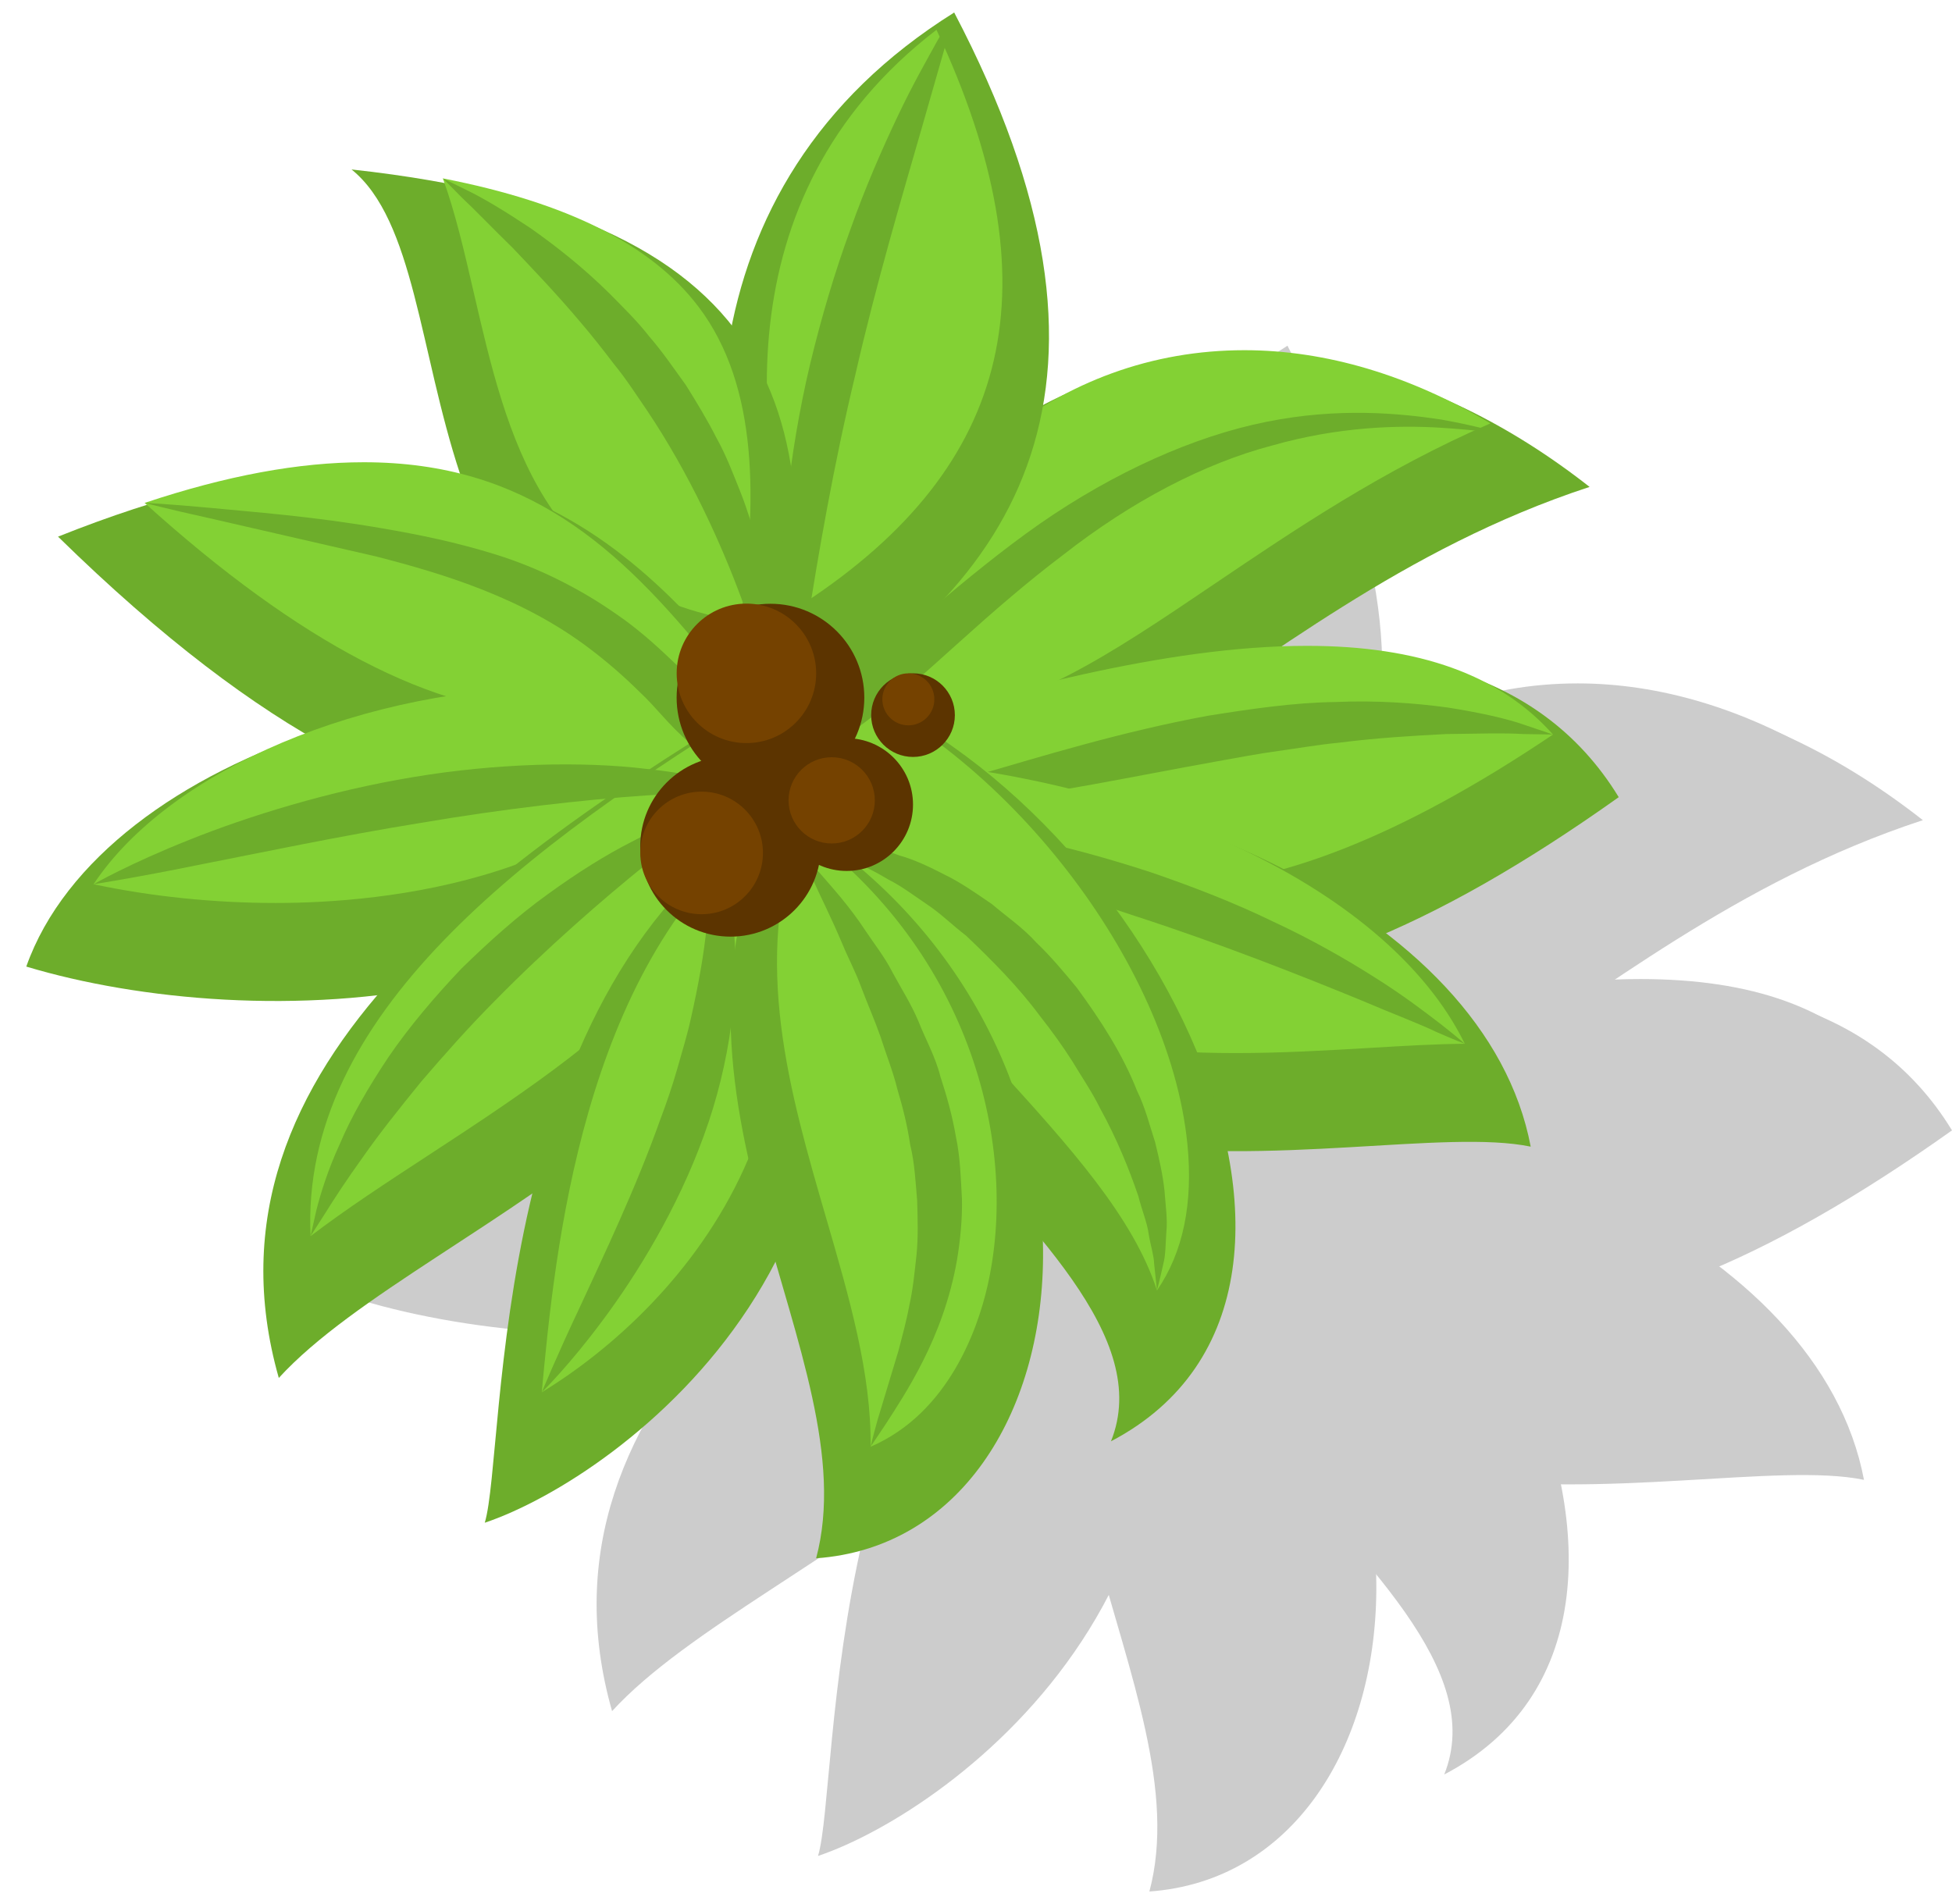 <svg width="41" height="40" viewBox="0 0 41 40" fill="none" xmlns="http://www.w3.org/2000/svg">
<g opacity="0.2">
<path d="M23.221 23.002C25.85 14.533 33.583 11.889 40.388 17.23C32.5 19.817 29.098 26.709 23.221 23.002Z" fill="black"/>
<path d="M26.571 22.014C25.859 22.014 25.144 21.834 24.403 21.465C26.026 16.997 29.249 14.357 33.138 14.357C34.849 14.357 36.61 14.883 38.305 15.895C36.053 16.87 34.19 18.13 32.507 19.268C30.328 20.741 28.446 22.014 26.571 22.014Z" fill="black"/>
<path d="M23.221 23.002C28.325 21.614 37.598 18.174 41 23.747C33.113 29.355 28.17 28.873 23.221 23.002Z" fill="black"/>
<path d="M31.466 25.631C29.211 25.631 27.13 24.608 25 22.43C25.068 22.41 25.137 22.39 25.206 22.37C27.984 21.568 31.441 20.568 34.453 20.568C36.804 20.568 38.504 21.178 39.619 22.431C36.422 24.584 33.748 25.631 31.466 25.631Z" fill="black"/>
<path d="M39.62 22.431C39.62 22.431 39.392 22.427 38.993 22.422C38.592 22.395 38.032 22.413 37.372 22.422C36.705 22.456 35.935 22.5 35.112 22.604C34.7 22.642 34.278 22.718 33.847 22.777C33.416 22.834 32.979 22.921 32.543 22.997C30.796 23.311 29.03 23.689 27.662 23.825C26.981 23.901 26.402 23.901 26.002 23.884C25.603 23.84 25.375 23.814 25.375 23.814C25.375 23.814 25.597 23.768 25.986 23.689C26.371 23.599 26.911 23.46 27.556 23.273C28.844 22.901 30.569 22.366 32.37 22.037C33.273 21.893 34.183 21.759 35.048 21.747C35.91 21.71 36.72 21.77 37.402 21.863C38.09 21.971 38.653 22.098 39.025 22.23C39.404 22.358 39.62 22.431 39.62 22.431Z" fill="black"/>
<path d="M23.221 23.002C30.954 22.852 38.223 26.174 39.151 31.089C35.598 30.351 24.399 34.297 23.221 23.002Z" fill="black"/>
<path d="M32.96 29.123C29.235 29.123 25.351 28.355 24.346 22.898C30.655 23.053 36.125 25.567 37.767 28.928C37.166 28.932 36.484 28.972 35.75 29.016C34.852 29.069 33.922 29.123 32.96 29.123Z" fill="black"/>
<path d="M37.767 28.928C37.767 28.928 37.545 28.845 37.168 28.679C36.796 28.499 36.249 28.297 35.611 28.023C34.323 27.494 32.611 26.817 30.86 26.25C29.118 25.657 27.342 25.162 25.997 24.794C24.642 24.428 23.738 24.184 23.738 24.184C23.738 24.184 24.683 24.121 26.096 24.242C26.8 24.309 27.622 24.418 28.488 24.604C29.357 24.778 30.27 25.031 31.169 25.324C32.064 25.63 32.947 25.974 33.745 26.363C34.549 26.736 35.269 27.149 35.868 27.529C36.469 27.905 36.942 28.269 37.266 28.518C37.589 28.771 37.767 28.928 37.767 28.928Z" fill="black"/>
<path d="M23.37 22.21C28.479 19.325 31.108 15.024 27.042 7.263C21.211 10.909 21.43 17.314 23.37 22.21Z" fill="black"/>
<path d="M23.885 19.672C22.893 16.602 22.051 11.175 26.67 7.626C29.174 12.989 28.302 16.77 23.885 19.672Z" fill="black"/>
<path d="M14.384 10.559C23.822 11.591 24.399 16.047 23.371 22.21C14.839 21.614 17.013 12.684 14.384 10.559Z" fill="black"/>
<path d="M22.549 20.052C18.39 19.379 17.657 16.201 16.945 13.12C16.752 12.286 16.565 11.473 16.302 10.748C18.924 11.258 20.688 12.146 21.669 13.441C22.948 15.129 22.903 17.568 22.549 20.052Z" fill="black"/>
<path d="M23.37 22.21C20.282 18.212 17.034 14.756 8.219 18.274C17.035 26.914 21.181 23.721 23.37 22.21Z" fill="black"/>
<path d="M18.548 21.995C16.148 21.995 13.289 20.506 10.038 17.564C11.761 16.991 13.277 16.71 14.641 16.71C18.051 16.71 19.996 18.478 21.954 20.907C21.07 21.469 19.99 21.995 18.548 21.995Z" fill="black"/>
<path d="M23.37 22.21C17.344 20.221 9.149 22.785 7.552 27.306C12.297 28.733 21.2 28.529 23.37 22.21Z" fill="black"/>
<path d="M12.793 25.97C11.486 25.97 10.163 25.832 8.965 25.576C10.553 23.183 14.626 21.422 18.896 21.422C19.998 21.422 21.048 21.538 22.034 21.767C20.034 25.538 14.991 25.97 12.795 25.97C12.793 25.97 12.793 25.97 12.793 25.97Z" fill="black"/>
<path d="M23.898 21.141C17.653 24.862 10.969 29.315 12.856 35.948C15.98 32.529 25.812 29.792 23.898 21.141Z" fill="black"/>
<path d="M13.523 32.969C13.305 28.352 17.952 24.832 23.146 21.652C23.453 26.395 19.502 28.978 15.981 31.281C15.107 31.853 14.261 32.405 13.523 32.969Z" fill="black"/>
<path d="M23.898 21.141C19.973 27.956 32.083 32.919 30.335 37.279C36.475 34.062 30.761 23.142 23.898 21.141Z" fill="black"/>
<path d="M31.301 34.11C30.808 32.568 29.438 31.061 28.017 29.495C25.669 26.912 23.247 24.245 24.398 21.267C28.071 22.767 31.557 27.198 31.94 31.032C32.064 32.283 31.85 33.312 31.301 34.11Z" fill="black"/>
<path d="M23.807 24.71C23.807 24.71 24.015 24.704 24.379 24.694C24.56 24.681 24.78 24.71 25.039 24.758C25.304 24.79 25.594 24.858 25.892 24.972C26.205 25.059 26.518 25.209 26.847 25.378C27.181 25.54 27.499 25.765 27.832 25.992C28.136 26.251 28.486 26.488 28.768 26.802C29.073 27.094 29.348 27.422 29.619 27.752C30.125 28.44 30.588 29.164 30.881 29.912C31.058 30.271 31.149 30.652 31.263 30.998C31.35 31.355 31.426 31.695 31.459 32.014C31.482 32.334 31.527 32.621 31.498 32.885C31.48 33.145 31.484 33.367 31.435 33.549C31.355 33.913 31.301 34.108 31.301 34.108C31.301 34.108 31.279 33.904 31.241 33.544C31.236 33.368 31.163 33.156 31.126 32.918C31.094 32.678 30.981 32.418 30.911 32.132C30.719 31.568 30.461 30.927 30.104 30.279C29.942 29.948 29.726 29.633 29.527 29.302C29.321 28.976 29.089 28.657 28.847 28.349C28.379 27.717 27.824 27.163 27.292 26.657C27.003 26.436 26.747 26.18 26.466 25.996C26.188 25.808 25.93 25.613 25.666 25.481C25.408 25.327 25.17 25.202 24.947 25.117C24.728 25.02 24.53 24.924 24.351 24.884C24.005 24.773 23.807 24.71 23.807 24.71Z" fill="black"/>
<path d="M23.37 24.032C17.182 27.645 17.649 37.445 17.182 38.99C20.027 38.032 27.042 32.904 23.37 24.032Z" fill="black"/>
<path d="M18.379 36.251C18.656 33.273 19.222 27.433 22.887 24.466C23.696 27.012 23.608 29.392 22.626 31.553C21.628 33.749 19.866 35.342 18.379 36.251Z" fill="black"/>
<path d="M23.37 24.032C20.282 29.965 25.26 35.553 24.142 39.737C30.143 39.309 31.109 28.544 23.37 24.032Z" fill="black"/>
<path d="M25.286 37.394C25.305 35.862 24.84 34.263 24.354 32.593C23.581 29.934 22.784 27.195 23.8 24.392C27.426 27.014 28.412 31.13 27.735 34.044C27.538 34.892 26.935 36.684 25.286 37.394Z" fill="black"/>
<path d="M27.042 7.263C27.042 7.263 26.986 7.509 26.865 7.928C26.746 8.345 26.575 8.942 26.37 9.657C25.96 11.083 25.401 12.963 24.967 14.867C24.51 16.767 24.177 18.695 23.951 20.157C23.836 20.892 23.741 21.505 23.674 21.933C23.611 22.364 23.562 22.61 23.562 22.61C23.562 22.61 23.525 22.363 23.484 21.927C23.455 21.492 23.388 20.866 23.392 20.116C23.371 18.616 23.552 16.601 24.017 14.645C24.252 13.668 24.537 12.705 24.861 11.823C25.174 10.938 25.527 10.134 25.848 9.457C26.168 8.779 26.481 8.235 26.69 7.854C26.907 7.475 27.042 7.263 27.042 7.263Z" fill="black"/>
<path d="M16.303 10.748C16.303 10.748 16.491 10.841 16.821 11.004C17.15 11.162 17.599 11.431 18.131 11.786C18.649 12.149 19.236 12.605 19.803 13.167C20.082 13.451 20.38 13.739 20.639 14.072C20.915 14.389 21.156 14.745 21.407 15.091C21.634 15.454 21.857 15.821 22.048 16.198C22.254 16.566 22.4 16.958 22.549 17.328C22.843 18.074 23.004 18.805 23.114 19.43C23.217 20.056 23.248 20.582 23.256 20.951C23.253 21.319 23.251 21.529 23.251 21.529C23.251 21.529 23.183 21.331 23.065 20.983C22.95 20.637 22.781 20.149 22.573 19.573C22.148 18.422 21.485 16.957 20.595 15.63C20.369 15.301 20.154 14.963 19.903 14.658C19.664 14.344 19.424 14.037 19.177 13.751C18.69 13.172 18.197 12.659 17.773 12.213C17.337 11.787 16.978 11.409 16.709 11.159C16.45 10.899 16.303 10.748 16.303 10.748Z" fill="black"/>
<path d="M10.038 17.564C10.038 17.564 10.54 17.587 11.412 17.669C12.284 17.756 13.534 17.841 15.026 18.099C15.772 18.227 16.584 18.39 17.431 18.654C18.277 18.922 19.146 19.34 19.952 19.906C20.359 20.183 20.735 20.514 21.097 20.86C21.456 21.188 21.814 21.633 22.097 21.863C22.411 22.117 22.733 22.211 23.102 22.158C23.474 22.105 23.882 21.894 24.27 21.641C25.052 21.122 25.786 20.439 26.544 19.811C27.298 19.174 28.058 18.55 28.842 18.002C30.414 16.912 32.09 16.163 33.599 15.862C35.112 15.556 36.4 15.683 37.266 15.813C38.135 15.968 38.61 16.128 38.61 16.128C38.61 16.128 38.115 16.038 37.247 15.985C36.383 15.933 35.129 15.958 33.718 16.36C32.301 16.732 30.767 17.53 29.323 18.663C28.59 19.216 27.869 19.841 27.141 20.497C26.41 21.152 25.674 21.834 24.799 22.436C24.356 22.727 23.866 23.015 23.249 23.117C22.629 23.239 21.924 22.997 21.49 22.613C21.023 22.206 20.787 21.864 20.437 21.539C20.108 21.213 19.765 20.915 19.411 20.646C17.998 19.563 16.336 19.061 14.903 18.691C13.445 18.355 12.23 18.077 11.38 17.882C10.523 17.694 10.038 17.564 10.038 17.564Z" fill="black"/>
<path d="M8.965 25.576C8.965 25.576 9.738 25.134 10.977 24.643C12.21 24.148 13.914 23.617 15.675 23.326C17.434 23.031 19.238 22.991 20.568 23.152C21.234 23.221 21.782 23.335 22.16 23.427C22.536 23.529 22.751 23.587 22.751 23.587C22.751 23.587 22.529 23.599 22.141 23.619C21.755 23.637 21.207 23.665 20.556 23.712C19.253 23.8 17.538 23.997 15.834 24.288C14.127 24.564 12.426 24.924 11.135 25.177C9.85 25.439 8.965 25.576 8.965 25.576Z" fill="black"/>
<path d="M13.523 32.969C13.523 32.969 13.567 32.77 13.645 32.425C13.73 32.09 13.882 31.585 14.138 31.032C14.376 30.465 14.735 29.843 15.162 29.204C15.595 28.57 16.126 27.945 16.689 27.351C17.274 26.779 17.882 26.233 18.504 25.787C19.122 25.337 19.727 24.959 20.271 24.683C21.351 24.113 22.142 23.902 22.142 23.902C22.142 23.902 21.517 24.402 20.579 25.152C19.655 25.897 18.475 26.924 17.385 28.035C16.836 28.587 16.321 29.17 15.846 29.724C15.386 30.289 14.96 30.825 14.623 31.308C14.276 31.79 14.013 32.196 13.823 32.501C13.632 32.798 13.523 32.969 13.523 32.969Z" fill="black"/>
<path d="M18.379 36.251C18.379 36.251 18.686 35.504 19.188 34.441C19.682 33.37 20.353 31.97 20.865 30.529C21 30.172 21.123 29.811 21.226 29.451C21.328 29.09 21.437 28.738 21.513 28.389C21.67 27.694 21.788 27.034 21.843 26.459C21.91 25.884 21.929 25.393 21.937 25.049C21.948 24.7 21.955 24.5 21.955 24.5C21.955 24.5 22.019 24.689 22.13 25.023C22.231 25.358 22.357 25.852 22.404 26.459C22.545 27.672 22.344 29.335 21.783 30.86C21.23 32.391 20.382 33.767 19.668 34.725C18.954 35.691 18.379 36.251 18.379 36.251Z" fill="black"/>
<path d="M25.286 37.394C25.286 37.394 25.333 37.185 25.433 36.83C25.539 36.48 25.69 35.978 25.871 35.379C25.948 35.081 26.037 34.761 26.1 34.422C26.177 34.086 26.21 33.724 26.251 33.358C26.288 32.987 26.275 32.606 26.264 32.219C26.23 31.834 26.213 31.439 26.118 31.05C26.06 30.657 25.965 30.27 25.851 29.892C25.758 29.509 25.609 29.143 25.495 28.781C25.369 28.422 25.217 28.082 25.094 27.752C24.973 27.419 24.813 27.123 24.695 26.835C24.454 26.261 24.214 25.797 24.065 25.457C23.918 25.116 23.834 24.922 23.834 24.922C23.834 24.922 23.977 25.078 24.228 25.352C24.47 25.633 24.833 26.026 25.183 26.559C25.359 26.826 25.579 27.098 25.746 27.427C25.92 27.751 26.132 28.08 26.29 28.453C26.437 28.83 26.648 29.198 26.752 29.616C26.886 30.024 27.004 30.445 27.078 30.881C27.17 31.311 27.181 31.76 27.205 32.193C27.213 32.631 27.169 33.059 27.101 33.469C26.959 34.288 26.68 35.01 26.39 35.584C26.101 36.162 25.808 36.599 25.609 36.91C25.404 37.217 25.286 37.394 25.286 37.394Z" fill="black"/>
<path d="M25.154 21.656C25.154 22.745 24.271 23.627 23.183 23.627C22.094 23.627 21.212 22.745 21.212 21.656C21.212 20.567 22.094 19.684 23.183 19.684C24.272 19.683 25.154 20.567 25.154 21.656Z" fill="black"/>
<path d="M23.389 23.902C23.389 23.133 24.013 22.509 24.783 22.509C25.553 22.509 26.177 23.133 26.177 23.902C26.177 24.672 25.553 25.297 24.783 25.297C24.014 25.297 23.389 24.672 23.389 23.902Z" fill="black"/>
<path d="M24.242 24.779C24.242 25.828 23.393 26.677 22.345 26.677C21.297 26.677 20.448 25.828 20.448 24.779C20.448 23.732 21.297 22.883 22.345 22.883C23.393 22.883 24.242 23.733 24.242 24.779Z" fill="black"/>
<path d="M26.177 22.902C26.662 22.902 27.056 22.509 27.056 22.023C27.056 21.538 26.662 21.145 26.177 21.145C25.692 21.145 25.298 21.538 25.298 22.023C25.298 22.509 25.692 22.902 26.177 22.902Z" fill="black"/>
<path d="M24.143 21.146C24.143 21.955 23.487 22.611 22.678 22.611C21.869 22.611 21.213 21.956 21.213 21.146C21.213 20.336 21.869 19.68 22.678 19.68C23.487 19.68 24.143 20.336 24.143 21.146Z" fill="black"/>
<path d="M21.737 26.206C22.448 26.206 23.025 25.63 23.025 24.919C23.025 24.207 22.448 23.631 21.737 23.631C21.026 23.631 20.449 24.207 20.449 24.919C20.449 25.63 21.026 26.206 21.737 26.206Z" fill="black"/>
<path d="M25.375 23.814C25.375 24.314 24.969 24.72 24.469 24.72C23.969 24.72 23.563 24.314 23.563 23.814C23.563 23.314 23.969 22.907 24.469 22.907C24.969 22.907 25.375 23.314 25.375 23.814Z" fill="black"/>
<path d="M26.625 21.692C26.625 21.994 26.381 22.238 26.079 22.238C25.777 22.238 25.533 21.992 25.533 21.692C25.533 21.39 25.778 21.146 26.079 21.146C26.381 21.146 26.625 21.39 26.625 21.692Z" fill="black"/>
</g>
<path d="M16.221 16.002C18.85 7.532 26.583 4.889 33.388 10.229C25.5 12.816 22.098 19.709 16.221 16.002Z" fill="#6DAD2B"/>
<path d="M19.571 15.014C18.859 15.014 18.144 14.834 17.403 14.466C19.026 9.998 22.249 7.357 26.138 7.357C27.849 7.357 29.61 7.883 31.305 8.894C29.053 9.87 27.19 11.13 25.507 12.268C23.328 13.742 21.446 15.014 19.571 15.014Z" fill="#83D134"/>
<path d="M16.221 16.002C21.325 14.614 30.598 11.175 34 16.747C26.113 22.355 21.17 21.873 16.221 16.002Z" fill="#6DAD2B"/>
<path d="M24.466 18.631C22.211 18.631 20.13 17.608 18 15.43C18.068 15.409 18.137 15.39 18.206 15.37C20.984 14.568 24.441 13.568 27.453 13.568C29.804 13.568 31.504 14.178 32.619 15.431C29.422 17.584 26.748 18.631 24.466 18.631Z" fill="#83D134"/>
<path d="M32.62 15.431C32.62 15.431 32.392 15.428 31.993 15.421C31.592 15.395 31.032 15.414 30.372 15.421C29.705 15.456 28.935 15.499 28.112 15.604C27.7 15.643 27.278 15.717 26.847 15.777C26.416 15.835 25.979 15.921 25.543 15.998C23.796 16.311 22.03 16.689 20.662 16.825C19.981 16.901 19.402 16.901 19.002 16.884C18.603 16.84 18.375 16.814 18.375 16.814C18.375 16.814 18.597 16.768 18.986 16.689C19.371 16.599 19.911 16.46 20.556 16.273C21.844 15.9 23.569 15.367 25.37 15.037C26.273 14.893 27.183 14.759 28.048 14.748C28.91 14.71 29.72 14.77 30.402 14.863C31.09 14.971 31.653 15.098 32.025 15.23C32.404 15.358 32.62 15.431 32.62 15.431Z" fill="#6DAD2B"/>
<path d="M16.221 16.002C23.954 15.851 31.223 19.174 32.151 24.089C28.598 23.351 17.399 27.297 16.221 16.002Z" fill="#6DAD2B"/>
<path d="M25.96 22.123C22.235 22.123 18.351 21.355 17.346 15.898C23.655 16.053 29.125 18.567 30.767 21.928C30.166 21.932 29.484 21.972 28.75 22.016C27.852 22.069 26.922 22.123 25.96 22.123Z" fill="#83D134"/>
<path d="M30.767 21.928C30.767 21.928 30.545 21.845 30.168 21.679C29.796 21.499 29.249 21.297 28.611 21.023C27.323 20.494 25.611 19.817 23.86 19.25C22.118 18.657 20.342 18.162 18.997 17.794C17.642 17.428 16.738 17.184 16.738 17.184C16.738 17.184 17.683 17.121 19.096 17.242C19.8 17.309 20.622 17.418 21.488 17.604C22.357 17.778 23.27 18.031 24.169 18.324C25.064 18.63 25.947 18.974 26.745 19.363C27.549 19.736 28.269 20.149 28.868 20.529C29.469 20.905 29.942 21.269 30.266 21.518C30.589 21.771 30.767 21.928 30.767 21.928Z" fill="#6DAD2B"/>
<path d="M16.37 15.21C21.479 12.325 24.108 8.024 20.042 0.263C14.211 3.91 14.43 10.313 16.37 15.21Z" fill="#6DAD2B"/>
<path d="M16.885 12.672C15.893 9.603 15.051 4.175 19.67 0.626C22.174 5.99 21.302 9.771 16.885 12.672Z" fill="#83D134"/>
<path d="M7.384 3.56C16.822 4.591 17.399 9.047 16.371 15.21C7.839 14.614 10.013 5.685 7.384 3.56Z" fill="#6DAD2B"/>
<path d="M15.549 13.052C11.39 12.379 10.657 9.201 9.945 6.121C9.752 5.286 9.565 4.472 9.302 3.748C11.924 4.258 13.688 5.146 14.669 6.441C15.948 8.128 15.903 10.568 15.549 13.052Z" fill="#83D134"/>
<path d="M16.37 15.21C13.282 11.211 10.034 7.756 1.219 11.274C10.035 19.914 14.181 16.721 16.37 15.21Z" fill="#6DAD2B"/>
<path d="M11.548 14.995C9.148 14.995 6.289 13.505 3.038 10.565C4.761 9.991 6.277 9.711 7.641 9.711C11.051 9.711 12.996 11.478 14.954 13.907C14.07 14.469 12.99 14.995 11.548 14.995Z" fill="#83D134"/>
<path d="M16.37 15.21C10.344 13.222 2.149 15.786 0.552 20.306C5.297 21.733 14.2 21.529 16.37 15.21Z" fill="#6DAD2B"/>
<path d="M5.793 18.97C4.486 18.97 3.163 18.832 1.965 18.576C3.553 16.183 7.626 14.422 11.896 14.422C12.998 14.422 14.048 14.537 15.034 14.767C13.034 18.538 7.991 18.97 5.795 18.97C5.793 18.97 5.793 18.97 5.793 18.97Z" fill="#83D134"/>
<path d="M16.898 14.141C10.653 17.862 3.969 22.315 5.856 28.948C8.98 25.529 18.812 22.792 16.898 14.141Z" fill="#6DAD2B"/>
<path d="M6.523 25.969C6.305 21.352 10.952 17.832 16.146 14.652C16.453 19.395 12.502 21.978 8.981 24.281C8.107 24.853 7.261 25.405 6.523 25.969Z" fill="#83D134"/>
<path d="M16.898 14.141C12.973 20.956 25.083 25.919 23.335 30.279C29.475 27.062 23.761 16.142 16.898 14.141Z" fill="#6DAD2B"/>
<path d="M24.301 27.11C23.808 25.568 22.438 24.061 21.017 22.495C18.669 19.912 16.247 17.245 17.398 14.267C21.071 15.768 24.557 20.198 24.94 24.032C25.064 25.283 24.85 26.312 24.301 27.11Z" fill="#83D134"/>
<path d="M16.807 17.71C16.807 17.71 17.015 17.704 17.379 17.694C17.56 17.681 17.78 17.71 18.039 17.758C18.304 17.79 18.594 17.858 18.892 17.972C19.205 18.059 19.518 18.209 19.847 18.378C20.181 18.54 20.499 18.765 20.832 18.992C21.136 19.251 21.486 19.488 21.768 19.802C22.073 20.094 22.348 20.422 22.619 20.752C23.125 21.44 23.588 22.164 23.881 22.912C24.058 23.271 24.149 23.652 24.263 23.998C24.35 24.355 24.426 24.695 24.459 25.014C24.482 25.334 24.527 25.622 24.498 25.884C24.48 26.145 24.484 26.367 24.435 26.549C24.355 26.913 24.301 27.108 24.301 27.108C24.301 27.108 24.279 26.904 24.241 26.544C24.236 26.368 24.163 26.156 24.126 25.918C24.094 25.678 23.981 25.418 23.911 25.132C23.719 24.568 23.461 23.927 23.104 23.279C22.942 22.948 22.726 22.633 22.527 22.302C22.321 21.976 22.089 21.657 21.847 21.349C21.379 20.717 20.824 20.163 20.292 19.657C20.003 19.436 19.747 19.18 19.466 18.996C19.188 18.808 18.93 18.613 18.666 18.481C18.408 18.327 18.17 18.202 17.947 18.117C17.728 18.02 17.53 17.924 17.351 17.884C17.005 17.773 16.807 17.71 16.807 17.71Z" fill="#6DAD2B"/>
<path d="M16.37 17.032C10.182 20.645 10.649 30.445 10.182 31.99C13.027 31.032 20.042 25.904 16.37 17.032Z" fill="#6DAD2B"/>
<path d="M11.379 29.25C11.656 26.273 12.222 20.433 15.887 17.466C16.696 20.012 16.608 22.392 15.626 24.553C14.628 26.75 12.866 28.341 11.379 29.25Z" fill="#83D134"/>
<path d="M16.37 17.032C13.282 22.965 18.26 28.552 17.142 32.737C23.143 32.309 24.109 21.544 16.37 17.032Z" fill="#6DAD2B"/>
<path d="M18.286 30.393C18.305 28.863 17.84 27.262 17.354 25.593C16.581 22.934 15.784 20.195 16.8 17.392C20.426 20.014 21.412 24.13 20.735 27.044C20.538 27.892 19.935 29.683 18.286 30.393Z" fill="#83D134"/>
<path d="M20.042 0.263C20.042 0.263 19.986 0.509 19.865 0.928C19.746 1.345 19.575 1.942 19.37 2.657C18.96 4.083 18.401 5.963 17.967 7.867C17.51 9.766 17.177 11.694 16.951 13.158C16.836 13.892 16.741 14.505 16.674 14.933C16.611 15.364 16.562 15.611 16.562 15.611C16.562 15.611 16.525 15.363 16.484 14.927C16.455 14.492 16.388 13.867 16.392 13.116C16.371 11.616 16.552 9.6 17.017 7.644C17.252 6.667 17.537 5.705 17.861 4.823C18.174 3.938 18.527 3.134 18.848 2.457C19.168 1.779 19.481 1.235 19.69 0.854C19.907 0.475 20.042 0.263 20.042 0.263Z" fill="#6DAD2B"/>
<path d="M9.303 3.748C9.303 3.748 9.491 3.841 9.821 4.003C10.15 4.162 10.599 4.431 11.131 4.785C11.649 5.148 12.236 5.605 12.803 6.167C13.082 6.451 13.38 6.739 13.639 7.071C13.915 7.389 14.156 7.745 14.407 8.091C14.634 8.455 14.857 8.821 15.048 9.198C15.254 9.566 15.4 9.958 15.549 10.328C15.843 11.074 16.004 11.806 16.114 12.43C16.217 13.056 16.248 13.582 16.256 13.95C16.253 14.319 16.251 14.528 16.251 14.528C16.251 14.528 16.183 14.331 16.065 13.983C15.95 13.637 15.781 13.149 15.573 12.573C15.148 11.422 14.485 9.957 13.595 8.63C13.369 8.301 13.154 7.963 12.903 7.658C12.664 7.344 12.424 7.038 12.177 6.751C11.69 6.173 11.197 5.659 10.773 5.212C10.337 4.787 9.978 4.409 9.709 4.159C9.45 3.898 9.303 3.748 9.303 3.748Z" fill="#6DAD2B"/>
<path d="M3.038 10.564C3.038 10.564 3.54 10.588 4.412 10.669C5.284 10.755 6.534 10.841 8.026 11.099C8.772 11.227 9.584 11.389 10.431 11.655C11.277 11.921 12.146 12.34 12.952 12.906C13.359 13.183 13.735 13.514 14.097 13.86C14.456 14.188 14.814 14.633 15.097 14.863C15.411 15.117 15.733 15.211 16.102 15.158C16.474 15.105 16.882 14.894 17.27 14.641C18.052 14.122 18.786 13.44 19.544 12.812C20.298 12.175 21.058 11.55 21.842 11.002C23.414 9.912 25.09 9.163 26.599 8.862C28.112 8.556 29.4 8.683 30.266 8.813C31.135 8.968 31.61 9.129 31.61 9.129C31.61 9.129 31.115 9.038 30.247 8.985C29.383 8.933 28.129 8.958 26.718 9.36C25.301 9.732 23.767 10.53 22.323 11.663C21.59 12.216 20.869 12.841 20.141 13.497C19.41 14.152 18.674 14.835 17.799 15.437C17.356 15.726 16.866 16.015 16.249 16.117C15.629 16.239 14.924 15.998 14.49 15.614C14.023 15.207 13.787 14.864 13.437 14.539C13.108 14.213 12.765 13.915 12.411 13.646C10.998 12.563 9.336 12.06 7.903 11.691C6.445 11.355 5.23 11.077 4.38 10.882C3.523 10.694 3.038 10.564 3.038 10.564Z" fill="#6DAD2B"/>
<path d="M1.965 18.576C1.965 18.576 2.738 18.134 3.977 17.643C5.21 17.148 6.914 16.617 8.675 16.326C10.434 16.031 12.238 15.991 13.568 16.152C14.234 16.221 14.782 16.335 15.16 16.427C15.536 16.529 15.751 16.587 15.751 16.587C15.751 16.587 15.529 16.599 15.141 16.619C14.755 16.637 14.207 16.665 13.556 16.712C12.253 16.8 10.538 16.997 8.834 17.288C7.127 17.564 5.426 17.924 4.135 18.177C2.85 18.439 1.965 18.576 1.965 18.576Z" fill="#6DAD2B"/>
<path d="M6.523 25.969C6.523 25.969 6.567 25.77 6.645 25.425C6.73 25.09 6.882 24.585 7.138 24.032C7.376 23.465 7.735 22.843 8.162 22.204C8.595 21.57 9.126 20.945 9.689 20.351C10.274 19.779 10.882 19.233 11.504 18.787C12.122 18.337 12.727 17.959 13.271 17.683C14.351 17.113 15.142 16.902 15.142 16.902C15.142 16.902 14.517 17.402 13.579 18.152C12.655 18.897 11.475 19.924 10.385 21.035C9.836 21.587 9.321 22.17 8.846 22.724C8.386 23.289 7.96 23.825 7.623 24.308C7.276 24.79 7.013 25.195 6.823 25.5C6.632 25.799 6.523 25.969 6.523 25.969Z" fill="#6DAD2B"/>
<path d="M11.379 29.25C11.379 29.25 11.686 28.503 12.188 27.441C12.682 26.37 13.353 24.97 13.865 23.529C14 23.172 14.123 22.811 14.226 22.451C14.328 22.09 14.437 21.738 14.513 21.389C14.67 20.694 14.788 20.034 14.843 19.459C14.91 18.884 14.929 18.393 14.937 18.049C14.948 17.7 14.955 17.5 14.955 17.5C14.955 17.5 15.019 17.689 15.13 18.023C15.231 18.358 15.357 18.852 15.404 19.459C15.545 20.672 15.344 22.335 14.783 23.86C14.23 25.391 13.382 26.767 12.668 27.726C11.954 28.692 11.379 29.25 11.379 29.25Z" fill="#6DAD2B"/>
<path d="M18.286 30.393C18.286 30.393 18.333 30.186 18.433 29.829C18.539 29.48 18.69 28.979 18.871 28.378C18.948 28.081 19.037 27.762 19.1 27.422C19.177 27.085 19.21 26.724 19.251 26.358C19.288 25.988 19.275 25.607 19.264 25.22C19.23 24.834 19.213 24.439 19.118 24.05C19.06 23.657 18.965 23.27 18.851 22.892C18.758 22.509 18.609 22.143 18.495 21.781C18.369 21.422 18.217 21.082 18.094 20.752C17.973 20.419 17.813 20.123 17.695 19.835C17.454 19.261 17.214 18.797 17.065 18.457C16.918 18.116 16.834 17.922 16.834 17.922C16.834 17.922 16.977 18.078 17.228 18.352C17.47 18.633 17.833 19.026 18.183 19.559C18.359 19.826 18.579 20.098 18.746 20.427C18.92 20.751 19.132 21.08 19.29 21.453C19.437 21.83 19.648 22.198 19.752 22.616C19.886 23.024 20.004 23.445 20.078 23.881C20.17 24.311 20.181 24.76 20.205 25.193C20.213 25.631 20.169 26.059 20.101 26.469C19.959 27.288 19.68 28.01 19.39 28.584C19.101 29.162 18.808 29.599 18.609 29.91C18.404 30.216 18.286 30.393 18.286 30.393Z" fill="#6DAD2B"/>
<path d="M18.154 14.656C18.154 15.745 17.271 16.627 16.183 16.627C15.094 16.627 14.212 15.745 14.212 14.656C14.212 13.567 15.094 12.684 16.183 12.684C17.272 12.684 18.154 13.567 18.154 14.656Z" fill="#5C3400"/>
<path d="M16.389 16.902C16.389 16.133 17.013 15.508 17.783 15.508C18.553 15.508 19.177 16.133 19.177 16.902C19.177 17.672 18.553 18.297 17.783 18.297C17.014 18.297 16.389 17.672 16.389 16.902Z" fill="#5C3400"/>
<path d="M17.242 17.779C17.242 18.828 16.393 19.677 15.345 19.677C14.297 19.677 13.448 18.828 13.448 17.779C13.448 16.732 14.297 15.883 15.345 15.883C16.393 15.883 17.242 16.733 17.242 17.779Z" fill="#5C3400"/>
<path d="M19.177 15.902C19.662 15.902 20.056 15.509 20.056 15.024C20.056 14.538 19.662 14.145 19.177 14.145C18.692 14.145 18.298 14.538 18.298 15.024C18.298 15.509 18.692 15.902 19.177 15.902Z" fill="#5C3400"/>
<path d="M17.143 14.146C17.143 14.955 16.487 15.611 15.678 15.611C14.869 15.611 14.213 14.956 14.213 14.146C14.213 13.336 14.869 12.681 15.678 12.681C16.487 12.68 17.143 13.336 17.143 14.146Z" fill="#754200"/>
<path d="M14.737 19.206C15.448 19.206 16.025 18.63 16.025 17.919C16.025 17.207 15.448 16.631 14.737 16.631C14.026 16.631 13.449 17.207 13.449 17.919C13.449 18.63 14.026 19.206 14.737 19.206Z" fill="#754200"/>
<path d="M18.375 16.814C18.375 17.314 17.969 17.72 17.469 17.72C16.969 17.72 16.563 17.314 16.563 16.814C16.563 16.314 16.969 15.908 17.469 15.908C17.969 15.908 18.375 16.314 18.375 16.814Z" fill="#754200"/>
<path d="M19.625 14.691C19.625 14.993 19.381 15.238 19.079 15.238C18.777 15.238 18.533 14.992 18.533 14.691C18.533 14.389 18.778 14.146 19.079 14.146C19.381 14.146 19.625 14.389 19.625 14.691Z" fill="#754200"/>
</svg>
